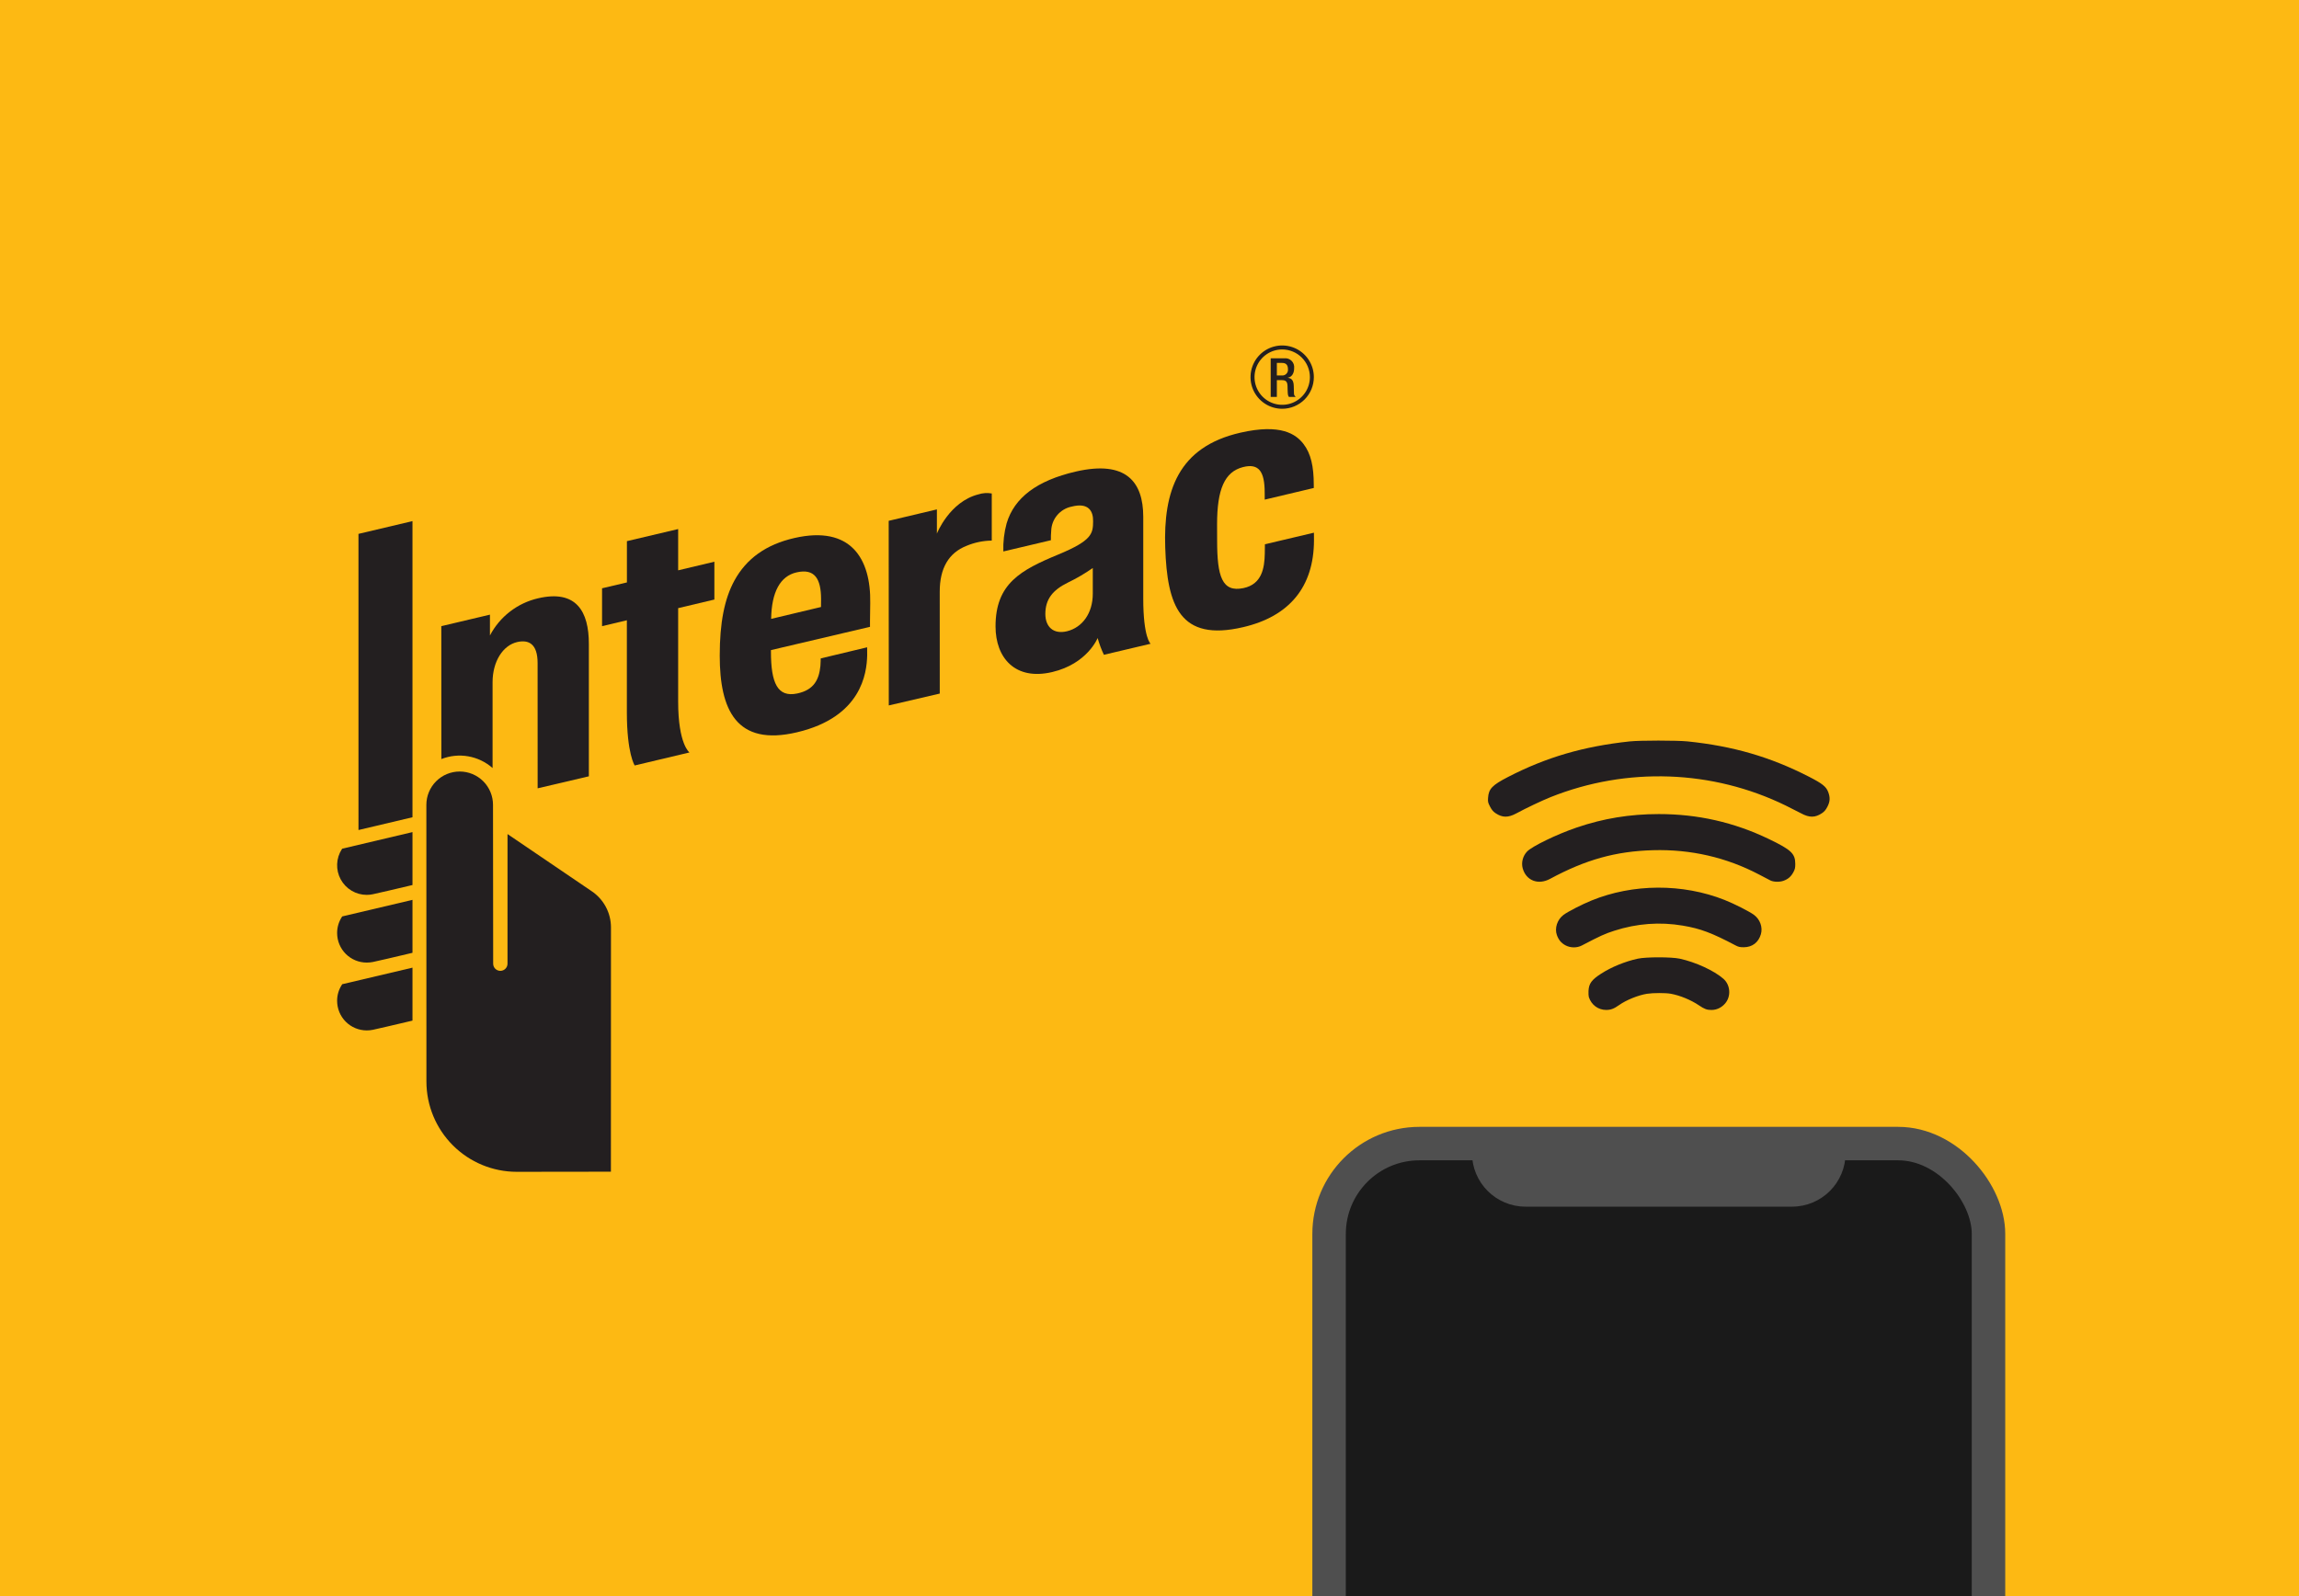 <svg width="720" height="500" viewBox="0 0 720 500" fill="none" xmlns="http://www.w3.org/2000/svg">
<g clip-path="url(#clip0_497:573)">
<rect width="720" height="500" fill="#FDB913"/>
<path d="M124.917 56H394.081C401.22 56 408.067 58.836 413.116 63.884C418.164 68.933 421 75.779 421 82.919V352.083C421 359.222 418.164 366.068 413.116 371.116C408.068 376.164 401.222 379 394.083 379H124.913C117.775 379 110.93 376.165 105.883 371.117C100.835 366.07 98 359.225 98 352.087V82.917C98 79.382 98.696 75.882 100.049 72.616C101.402 69.35 103.384 66.383 105.884 63.884C108.383 61.384 111.351 59.402 114.616 58.049C117.882 56.696 121.382 56 124.917 56Z" fill="#FDB913"/>
<path d="M278.349 220.987L278.322 163.156L293.417 159.574V167.155C293.417 167.155 297.328 157.185 306.402 154.871C307.757 154.434 309.199 154.338 310.6 154.589V169.344C307.883 169.38 305.197 169.939 302.691 170.991C297.113 173.194 294.306 178 294.306 185.338L294.315 217.27L278.349 220.987Z" fill="#231F20"/>
<path d="M198.773 239.792C198.773 239.792 196.319 236.111 196.319 223.1V194.305L188.551 196.153V184.291L196.336 182.453V169.522L212.387 165.731V178.661L223.729 175.967V187.816L212.387 190.508C212.387 190.508 212.369 214.099 212.387 219.829C212.387 233.16 215.925 235.72 215.925 235.72L198.773 239.792Z" fill="#231F20"/>
<path d="M225.406 205.388C225.406 195.107 226.871 187.607 230.014 181.85C233.753 175.02 239.886 170.568 248.82 168.534C266.429 164.53 272.784 174.952 272.538 188.929C272.444 193.927 272.467 196.362 272.467 196.362L241.444 203.654V204.154C241.444 213.919 243.491 218.553 249.679 217.24C255.025 216.112 256.512 212.764 256.934 208.623C257.003 207.955 257.036 206.257 257.036 206.257L271.569 202.775C271.569 202.775 271.604 203.964 271.583 205.3C271.456 210.849 269.842 224.614 249.643 229.39C230.509 233.932 225.406 222.247 225.406 205.388ZM249.464 179.306C244.324 180.473 241.628 185.515 241.511 193.87L257.117 190.153C257.144 189.775 257.147 188.942 257.144 187.637C257.117 181.33 255.167 178.001 249.464 179.306Z" fill="#231F20"/>
<path d="M364.927 171.57C364.326 153.957 368.895 139.979 388.545 135.527C401.069 132.682 405.826 135.94 408.234 139.089C410.55 142.093 411.444 146.146 411.444 151.822L411.458 152.864L396.084 156.517C396.084 156.517 396.073 154.445 396.073 154.377C396.084 147.646 394.213 145.087 389.324 146.311C383.51 147.771 381.162 153.289 381.162 164.261C381.162 168.156 381.179 168.855 381.179 169.38C381.179 180.53 382.703 185.634 389.403 184.232C395.215 183.031 396.011 177.927 396.105 173.452C396.117 172.75 396.146 170.501 396.146 170.501L411.496 166.874C411.496 166.874 411.511 168.008 411.511 169.269C411.473 183.89 403.767 193.104 389.33 196.464C369.44 201.127 365.545 189.633 364.927 171.57Z" fill="#231F20"/>
<path d="M311.782 196.228C311.782 182.831 319.63 178.594 331.443 173.707C342.065 169.313 342.295 167.132 342.339 163.313C342.399 160.099 340.908 157.35 335.62 158.699C333.856 159.054 332.265 159.994 331.103 161.368C329.941 162.741 329.277 164.466 329.219 166.264C329.132 167.251 329.099 168.242 329.119 169.233L314.225 172.75C314.125 169.782 314.472 166.815 315.254 163.95C317.635 155.939 324.7 150.549 336.896 147.727C352.741 144.076 358.024 151.029 358.043 161.845V187.459C358.043 199.847 360.342 201.662 360.342 201.662L345.72 205.122C344.914 203.432 344.258 201.675 343.761 199.87C343.761 199.87 340.559 207.936 329.518 210.531C317.923 213.265 311.782 206.079 311.782 196.228ZM342.238 177.934C339.773 179.662 337.172 181.186 334.459 182.49C329.585 184.871 327.382 187.808 327.382 192.333C327.382 196.251 329.81 198.824 334.221 197.734C338.953 196.541 342.238 192.126 342.238 185.991V177.934Z" fill="#231F20"/>
<path d="M114.848 280.331C113.179 280.329 111.542 279.877 110.108 279.023C108.675 278.168 107.498 276.943 106.702 275.477C105.906 274.01 105.52 272.356 105.585 270.688C105.65 269.021 106.163 267.402 107.071 266.001L107.174 265.867L107.349 265.821L129.181 260.667V277.247L128.842 277.326C123.889 278.518 117.97 279.874 116.751 280.133C116.125 280.266 115.487 280.332 114.848 280.331Z" fill="#231F20"/>
<path d="M114.848 301.541C112.391 301.541 110.035 300.567 108.296 298.831C106.558 297.094 105.58 294.739 105.578 292.283C105.573 290.493 106.092 288.741 107.071 287.242L107.174 287.087L107.349 287.042L129.181 281.891V298.471L128.842 298.559C123.889 299.747 117.97 301.119 116.751 301.362C116.124 301.484 115.487 301.543 114.848 301.541Z" fill="#231F20"/>
<path d="M114.848 322.792C112.39 322.79 110.034 321.814 108.296 320.077C106.558 318.339 105.581 315.983 105.578 313.526C105.571 311.736 106.09 309.983 107.071 308.485L107.175 308.318L129.181 303.132V319.712L128.842 319.8C123.611 321.059 117.803 322.372 116.751 322.604C116.125 322.729 115.487 322.792 114.848 322.792Z" fill="#231F20"/>
<path d="M112.272 260.014L112.266 167.243L129.18 163.246V256.015L112.272 260.014Z" fill="#231F20"/>
<path d="M154.401 252.122C154.401 249.354 153.302 246.7 151.345 244.743C149.388 242.786 146.733 241.686 143.966 241.686C141.198 241.686 138.544 242.786 136.587 244.743C134.63 246.7 133.53 249.354 133.53 252.122L133.547 338.829C133.557 346.317 136.534 353.496 141.827 358.792C147.12 364.089 154.297 367.071 161.785 367.085C169.684 367.085 191.325 367.047 191.325 367.047L191.334 330.874C191.34 311.111 191.344 290.994 191.344 290.536C191.346 288.287 190.794 286.072 189.735 284.088C188.676 282.104 187.144 280.413 185.275 279.163L158.947 261.282C158.947 261.282 158.941 300.103 158.941 301.887C158.941 302.482 158.704 303.053 158.283 303.474C157.862 303.895 157.291 304.132 156.696 304.132C156.1 304.132 155.529 303.895 155.108 303.474C154.687 303.053 154.451 302.482 154.451 301.887C154.451 301.451 154.401 257.485 154.401 252.122Z" fill="#231F20"/>
<path d="M168.495 187.429C165.295 188.171 162.294 189.596 159.696 191.604C157.098 193.613 154.964 196.159 153.44 199.068V192.548L138.21 196.152L138.227 237.789C140.899 236.733 143.811 236.436 146.64 236.93C149.47 237.425 152.108 238.693 154.263 240.593V213.709C154.263 207.269 157.467 202.125 162.046 201.116C165.49 200.36 168.366 201.592 168.366 207.726L168.378 246.95L184.419 243.189V201.695C184.419 191.635 180.545 184.603 168.495 187.429Z" fill="#231F20"/>
<path d="M401.564 128.054C399.602 128.055 397.684 127.475 396.052 126.386C394.42 125.298 393.148 123.749 392.396 121.938C391.645 120.126 391.447 118.131 391.829 116.207C392.211 114.283 393.156 112.516 394.542 111.128C395.929 109.741 397.696 108.796 399.62 108.413C401.544 108.031 403.539 108.227 405.351 108.978C407.163 109.729 408.712 111.001 409.801 112.632C410.891 114.264 411.471 116.181 411.471 118.143C411.468 120.77 410.424 123.289 408.566 125.147C406.709 127.005 404.191 128.05 401.564 128.054ZM401.564 109.47C399.849 109.47 398.172 109.978 396.746 110.93C395.32 111.883 394.208 113.237 393.552 114.821C392.895 116.405 392.723 118.149 393.057 119.831C393.391 121.513 394.217 123.058 395.429 124.271C396.641 125.484 398.186 126.31 399.868 126.645C401.55 126.98 403.294 126.809 404.878 126.153C406.463 125.497 407.817 124.386 408.77 122.96C409.724 121.534 410.233 119.858 410.233 118.143C410.231 115.844 409.317 113.64 407.692 112.014C406.067 110.388 403.863 109.473 401.564 109.47Z" fill="#231F20"/>
<path d="M397.953 112.234H402.227C402.644 112.19 403.067 112.24 403.462 112.381C403.858 112.522 404.217 112.75 404.512 113.049C404.807 113.348 405.031 113.71 405.168 114.107C405.304 114.505 405.348 114.928 405.299 115.345C405.299 116.914 404.602 118.121 403.282 118.327V118.35C404.483 118.472 405.114 119.134 405.176 120.836C405.199 121.604 405.21 122.556 405.247 123.296C405.247 123.505 405.3 123.71 405.4 123.892C405.501 124.075 405.645 124.23 405.82 124.342H403.637C403.429 124.022 403.315 123.649 403.311 123.267C403.244 122.544 403.261 121.861 403.228 120.982C403.196 119.662 402.791 119.085 401.465 119.085H399.884V124.342H397.953V112.234ZM401.43 117.626C401.693 117.65 401.957 117.616 402.205 117.525C402.452 117.435 402.676 117.29 402.861 117.102C403.046 116.915 403.187 116.688 403.274 116.439C403.36 116.19 403.391 115.925 403.362 115.663C403.362 114.372 402.804 113.693 401.532 113.693H399.884V117.626H401.43Z" fill="#231F20"/>
<path fill-rule="evenodd" clip-rule="evenodd" d="M466.652 252.68C467.188 253.713 467.626 254.234 468.392 254.748C470.513 256.171 472.339 256.185 474.898 254.797C477.869 253.185 482.964 250.768 485.63 249.704C509.509 240.177 536.325 241.14 559.251 252.348C561.034 253.22 563.209 254.322 564.085 254.797C566.644 256.185 568.47 256.171 570.591 254.748C571.352 254.237 571.793 253.715 572.31 252.715C573.143 251.1 573.213 249.857 572.568 248.132C571.929 246.425 570.718 245.46 566.507 243.303C554.427 237.114 542.752 233.719 528.517 232.255C525.197 231.914 513.545 231.915 510.36 232.258C495.89 233.814 484.255 237.219 472.274 243.403C467.323 245.959 466.228 247.103 466.032 249.92C465.945 251.171 466.003 251.429 466.652 252.68ZM476.879 272.015C477.94 275.855 481.723 277.323 485.42 275.328C496.637 269.278 506.046 266.657 517.703 266.336C529.491 266.011 540.657 268.575 550.92 273.963C552.496 274.791 554.073 275.616 554.423 275.796C555.421 276.31 557.308 276.364 558.559 275.914C559.991 275.399 560.892 274.621 561.633 273.26C562.144 272.32 562.245 271.889 562.243 270.636C562.239 267.403 560.974 266.208 554.006 262.853C543.075 257.589 531.724 255.013 519.492 255.018C510.425 255.023 502.164 256.377 493.794 259.23C487.543 261.36 479.776 265.124 478.227 266.773C476.91 268.174 476.384 270.222 476.879 272.015ZM487.584 292.923C488.117 294.416 488.942 295.408 490.239 296.116C491.794 296.964 493.848 296.994 495.39 296.189C501.261 293.126 502.573 292.529 505.54 291.571C512.631 289.281 519.826 288.744 527.03 289.966C532.572 290.906 536.078 292.222 543.593 296.184C544.456 296.638 544.934 296.742 546.142 296.734C548.779 296.717 550.728 295.225 551.477 292.648C552.104 290.491 551.228 288.029 549.327 286.604C547.914 285.546 543.123 283.114 540.09 281.915C526.933 276.716 511.402 276.79 498.386 282.114C495.361 283.352 491.019 285.585 489.656 286.605C487.702 288.067 486.815 290.771 487.584 292.923ZM497.593 312.352C498.399 314.81 500.517 316.376 503.034 316.376C504.462 316.376 505.467 315.996 507.082 314.846C509.284 313.277 513.096 311.736 515.817 311.314C517.742 311.015 521.573 311.008 523.222 311.3C526.093 311.808 529.572 313.239 532.085 314.944C533.785 316.097 534.569 316.386 535.995 316.384C537.615 316.381 539.1 315.683 540.238 314.391C542.194 312.168 541.962 308.57 539.737 306.616C536.838 304.07 531.068 301.413 526.074 300.323C523.468 299.754 515.517 299.753 512.909 300.322C508.926 301.19 504.663 302.935 501.435 305.017C498.453 306.941 497.603 308.108 497.487 310.44C497.449 311.199 497.497 312.06 497.593 312.352Z" fill="#231F20"/>
<rect x="416.242" y="358.242" width="206.517" height="459.159" rx="28.304" fill="#1A1A1A"/>
<path d="M461 355H578V361.227C578 370.49 570.49 378 561.227 378H477.773C468.51 378 461 370.49 461 361.227V355Z" fill="#4F4F4F"/>
<rect x="416.242" y="358.242" width="206.517" height="459.159" rx="28.304" stroke="#4F4F4F" stroke-width="10.483"/>
</g>
<defs>
<clipPath id="clip0_497:573">
<rect width="720" height="500" fill="white"/>
</clipPath>
</defs>
</svg>
